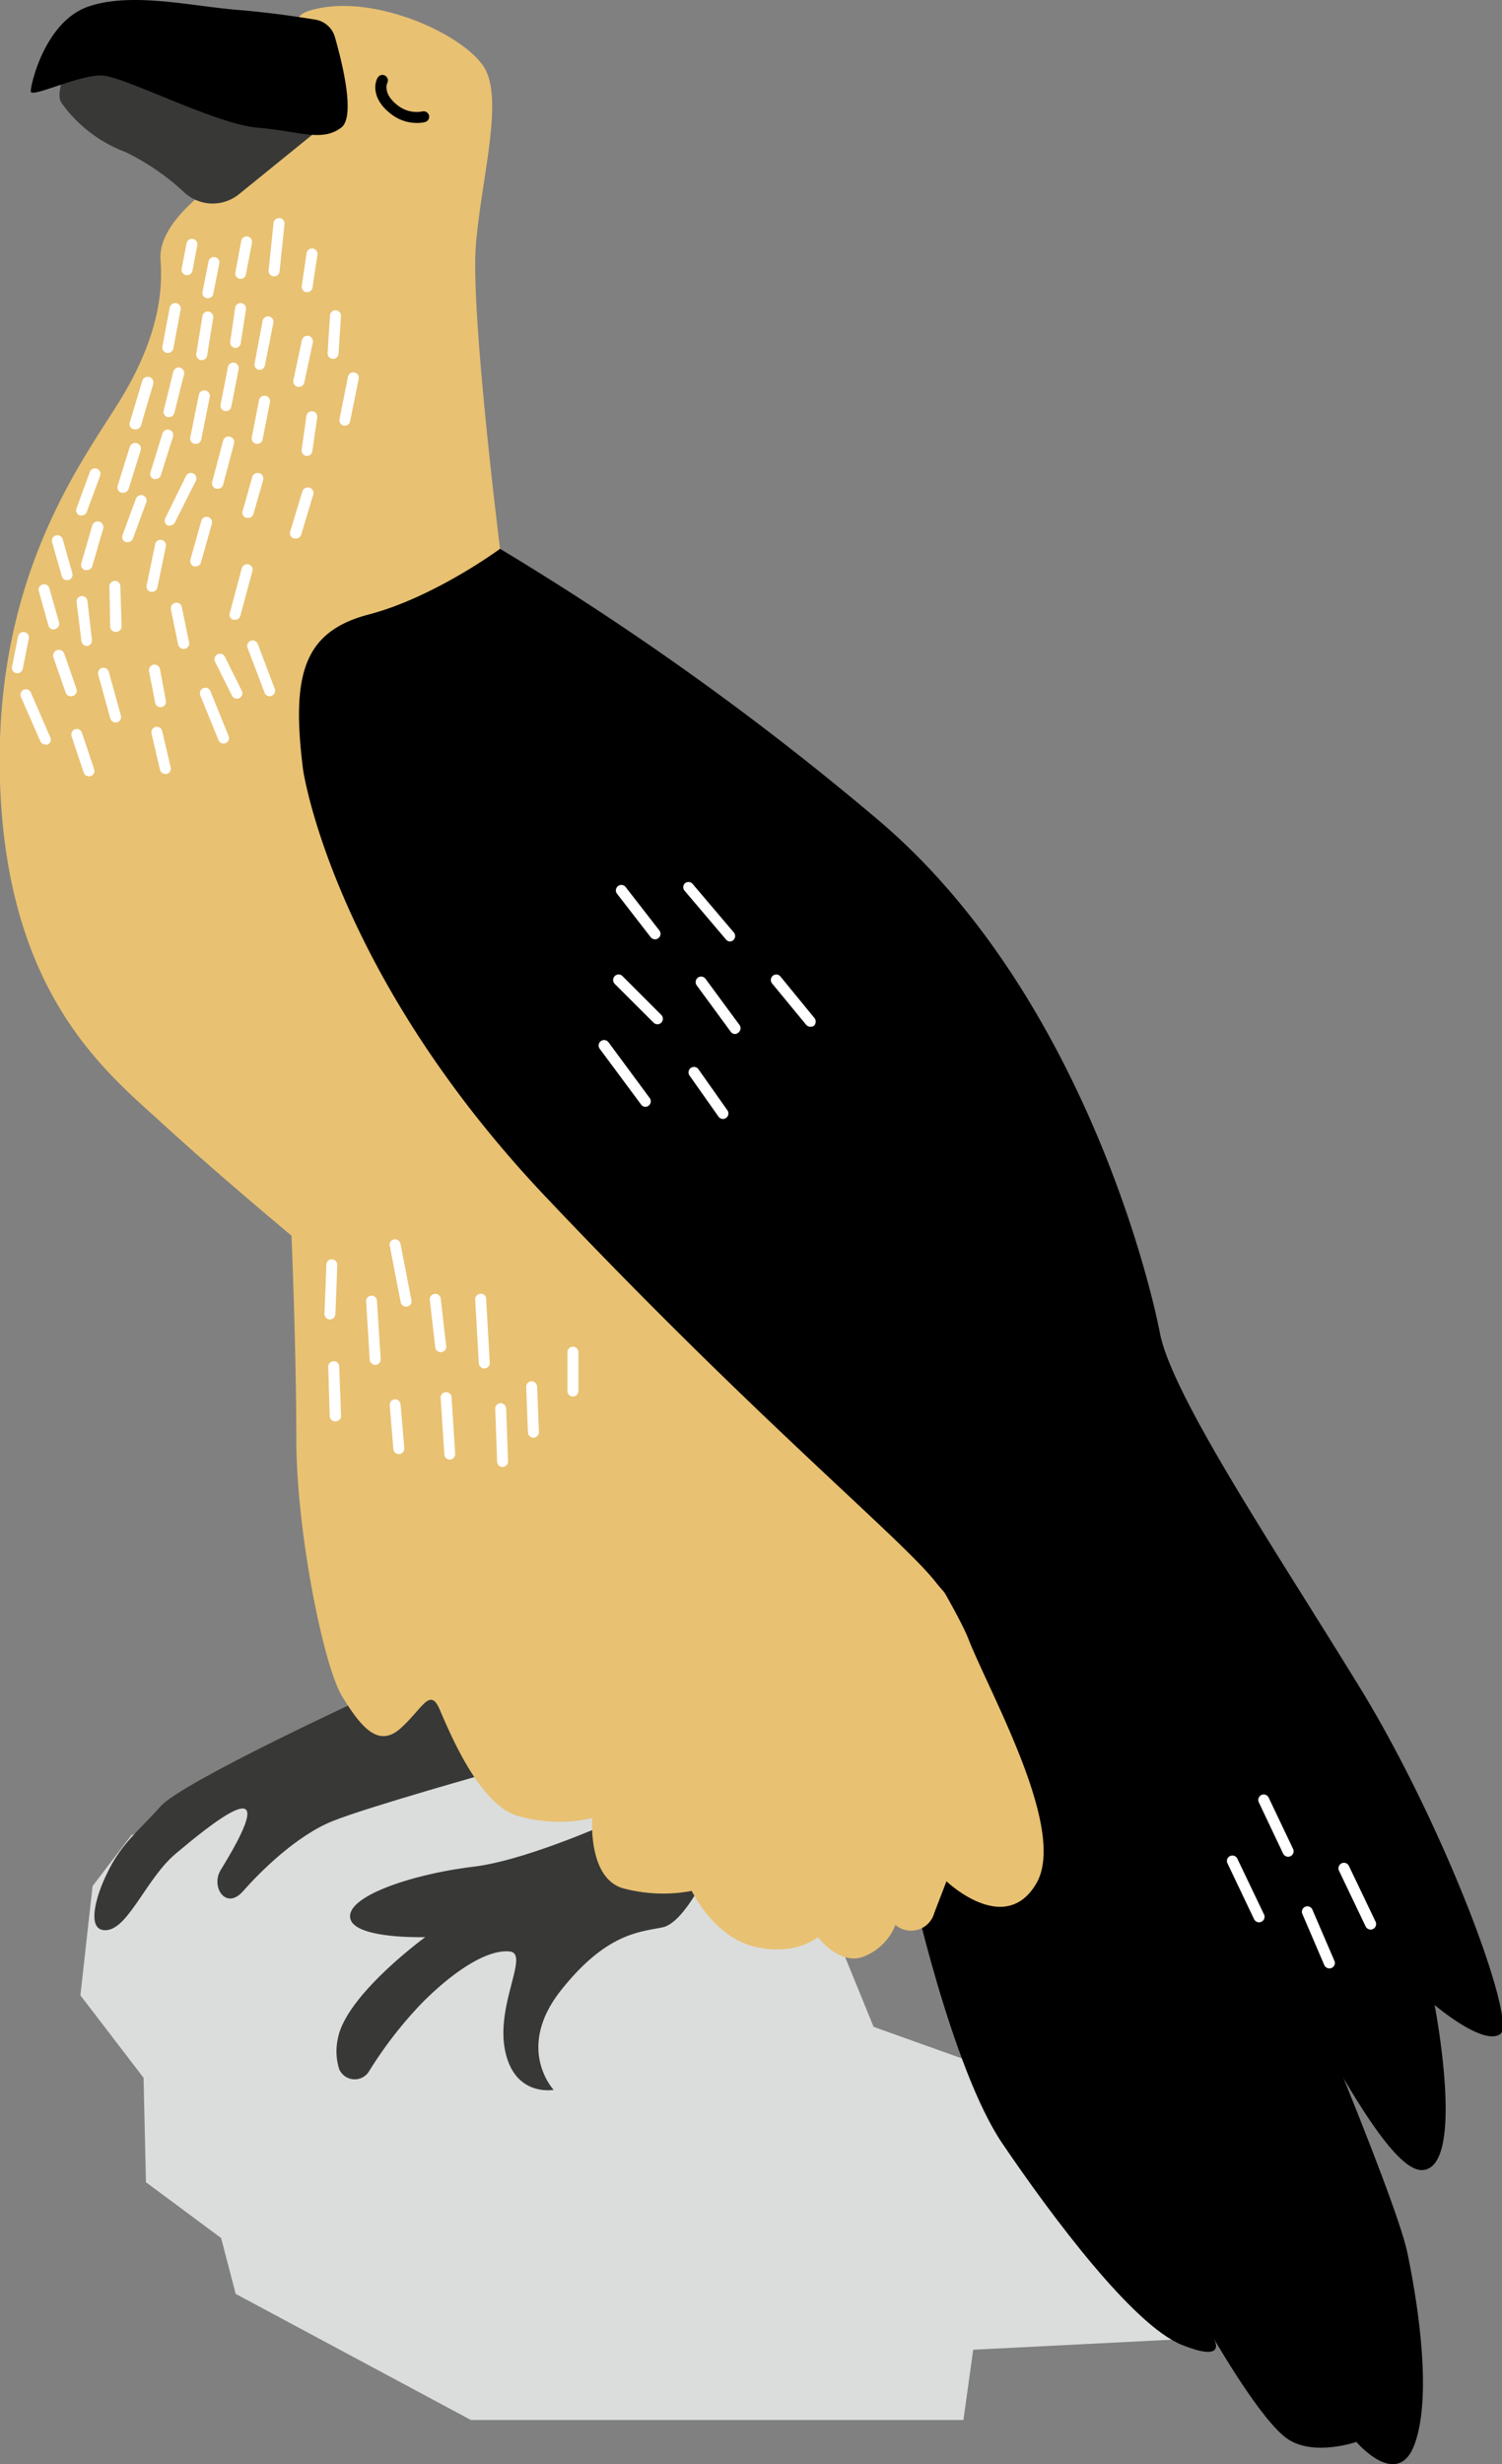<svg xmlns="http://www.w3.org/2000/svg" viewBox="0 0 137.27 225.09"><rect x="0" y="0" width="137.27" height="225.09" fill="#808080" stroke="none"/><title>Recurso 6</title><g id="Capa_2" data-name="Capa 2"><g id="Capa_1-2" data-name="Capa 1"><polygon points="12.01 167.63 8.46 172.28 7.35 182.26 13.12 189.79 13.34 199.33 20.21 204.43 21.54 209.53 43.04 221.05 88.05 221.05 88.94 214.63 110.88 213.52 95.36 190.68 79.84 185.14 75.41 174.28 61.67 149.22 12.01 167.63" style="fill:#dbdddd"/><path d="M33.51,155s-16.85,7.76-18.84,10-3.6,3.39-4.89,6.13c-1,2-2,5.39,0,5.17s3.64-4.78,6.3-7,10.42-8.75,4.12,1.46c-1,1.56.44,3.77,2,2s4.88-5.09,8.21-6.42S45,161.86,45,161.86l-.22-5.76-3.11-5.32Z" style="fill:#383837"/><path d="M58.12,165.41s-9.31,4.43-14.85,5.1S31.74,173.17,32,175.16s6.87,1.78,6.87,1.78-7.31,5.32-8,9.31A5.39,5.39,0,0,0,31,189a1.54,1.54,0,0,0,2.72.21,37.32,37.32,0,0,1,4.89-6.3c3.33-3.32,6.21-4.87,8-4.65s-1.33,4.87-.44,9.09,4.43,3.54,4.43,3.54-3.55-3.76.67-9.09,7.31-5.32,9.31-5.76,4.21-5.32,4.21-5.32Z" style="fill:#383837"/><path d="M83.17,171.62s3.77,17.29,8.43,24.16,12,16.63,16.4,18.4,2.88-.66,2.88-.66,4.44,7.76,6.87,9.31,6.21.22,6.21.22,3.77,4.43,5.32.22.45-12.19-.66-17.51-12.2-31.26-12.2-31.26L98,149.67,86.5,139.47Z"/><path d="M45.7,50.13S43,28.62,43.49,22.42,46.15,8.89,44.15,6,34.84-.2,29.52.69s.22,2.88,1.33,6-4.21,5.76-8.65,8.42-7.75,5.76-7.53,8.65-.22,6.87-3.33,12.19S-.63,51.9,0,71.41,9.79,98,14.89,102.67s11.75,10.2,11.75,10.2.44,10.42.44,18.62,2.44,20.62,4.21,23.5,3.33,4.66,5.32,2.88,2.67-3.77,3.55-1.77,3.55,8.64,7.1,9.75a13.66,13.66,0,0,0,6.87.22s-.44,5.55,2.88,6.43a14.14,14.14,0,0,0,6.21.22s2,4.22,5.76,5.1,5.77-.88,5.77-.88,2,2.66,4.21,1.77a5.16,5.16,0,0,0,2.88-2.88,2.2,2.2,0,0,0,3.55-1.11l1.11-2.88s5.32,5.1,8.2.22-4.21-17.29-6.21-22.39-19.73-32.59-19.73-32.59L33.51,64.32Z" style="fill:#e8c172"/><path d="M38.11,11.23a3.79,3.79,0,0,1-2.23-.71C34,9.17,34.17,7.68,34.52,7.09a.5.5,0,0,1,.68-.18.51.51,0,0,1,.19.68s-.48,1,1.07,2.12a2.79,2.79,0,0,0,2.14.47.51.51,0,0,1,.61.37.5.5,0,0,1-.37.6A2.91,2.91,0,0,1,38.11,11.23Z"/><path d="M45.7,50.13s-6,4.43-12,6-7.09,5.55-6,14.19c0,0,2.66,18.4,22.17,39s32.59,31.26,35.69,35.25,22.83,21.28,27.27,27.71S126,198.44,130,198.22s1.11-15.08,1.11-15.08,4.43,3.77,6,2.66-5.1-19.06-12.86-31.7S107.11,127.5,106,121.74,98.25,90,80.07,74.74A264.76,264.76,0,0,0,45.7,50.13Z"/><path d="M5.91,6.68s-.78,1.88-.33,2.66a12.6,12.6,0,0,0,5.87,4.54,21.84,21.84,0,0,1,5.44,3.74,3.82,3.82,0,0,0,4.95.12l7.4-6L28.8,9.34,12,5.9Z" style="fill:#383837"/><path d="M30.61,3.39a2.24,2.24,0,0,0-1.81-1.6c-1.58-.26-4.31-.66-7-.88C17.55.58,12.12-.75,8.13.58S2.81,7.67,2.81,8.34,7.24,6.79,9.35,6.9s10.31,4.43,14.18,4.76,5.88,1.33,7.65,0C32.5,10.67,31.3,5.81,30.61,3.39Z"/><path d="M17.11,25.13H17a.5.5,0,0,1-.4-.58l.45-2.33a.51.51,0,0,1,.58-.4.51.51,0,0,1,.4.59l-.44,2.33A.5.5,0,0,1,17.11,25.13Z" style="fill:#fff"/><path d="M19,27.24h-.1a.5.5,0,0,1-.39-.59l.55-2.77a.5.5,0,0,1,.59-.39.49.49,0,0,1,.39.59l-.55,2.77A.5.5,0,0,1,19,27.24Z" style="fill:#fff"/><path d="M22,25.47h-.09a.51.51,0,0,1-.4-.59L22.05,22a.5.5,0,0,1,.58-.4.51.51,0,0,1,.4.59l-.56,2.88A.49.49,0,0,1,22,25.47Z" style="fill:#fff"/><path d="M21.54,31.78h-.07a.51.51,0,0,1-.43-.57l.45-3.1a.5.5,0,0,1,.56-.42.49.49,0,0,1,.43.56L22,31.35A.5.5,0,0,1,21.54,31.78Z" style="fill:#fff"/><path d="M18.44,32.89h-.08a.51.51,0,0,1-.42-.58l.56-3.43a.49.49,0,0,1,.57-.42.5.5,0,0,1,.41.58l-.55,3.43A.49.49,0,0,1,18.44,32.89Z" style="fill:#fff"/><path d="M15.33,32.23h-.09a.5.5,0,0,1-.4-.58l.67-3.55a.5.5,0,1,1,1,.18l-.67,3.55A.49.49,0,0,1,15.33,32.23Z" style="fill:#fff"/><path d="M23.76,33.78h-.1a.49.49,0,0,1-.39-.59L24,29.3a.5.5,0,0,1,.59-.39.49.49,0,0,1,.39.59l-.77,3.88A.5.5,0,0,1,23.76,33.78Z" style="fill:#fff"/><path d="M20.65,37.55h-.09a.51.51,0,0,1-.4-.59l.67-3.43a.5.5,0,0,1,.58-.4.51.51,0,0,1,.4.59l-.67,3.43A.49.49,0,0,1,20.65,37.55Z" style="fill:#fff"/><path d="M15.44,38.1h-.12a.5.5,0,0,1-.36-.61l.88-3.55a.51.51,0,0,1,.61-.36.51.51,0,0,1,.37.61l-.89,3.54A.5.5,0,0,1,15.44,38.1Z" style="fill:#fff"/><path d="M17.88,40.54h-.1a.5.5,0,0,1-.39-.59l.78-3.88a.5.5,0,0,1,1,.2l-.78,3.88A.49.49,0,0,1,17.88,40.54Z" style="fill:#fff"/><path d="M23.54,40.54h-.1A.5.5,0,0,1,23,40l.67-3.44a.5.5,0,1,1,1,.19L24,40.14A.5.5,0,0,1,23.54,40.54Z" style="fill:#fff"/><path d="M19.88,44.64h-.13a.51.51,0,0,1-.36-.62l1-3.76a.5.5,0,0,1,1,.25l-1,3.77A.5.5,0,0,1,19.88,44.64Z" style="fill:#fff"/><path d="M14.22,43.76a.44.44,0,0,1-.15,0,.49.49,0,0,1-.32-.62l1.1-3.55a.51.51,0,0,1,.63-.33.5.5,0,0,1,.33.63L14.7,43.41A.5.5,0,0,1,14.22,43.76Z" style="fill:#fff"/><path d="M12.34,39.21l-.14,0a.49.49,0,0,1-.34-.62L13,34.8a.5.5,0,0,1,1,.28l-1.11,3.77A.5.5,0,0,1,12.34,39.21Z" style="fill:#fff"/><path d="M11.23,45a.39.39,0,0,1-.15,0,.5.5,0,0,1-.33-.62l1.11-3.55a.5.5,0,0,1,1,.3l-1.11,3.54A.5.5,0,0,1,11.23,45Z" style="fill:#fff"/><path d="M15.55,48a.59.59,0,0,1-.22,0,.5.5,0,0,1-.22-.68L17,43.48a.5.5,0,1,1,.9.44L16,47.69A.49.49,0,0,1,15.55,48Z" style="fill:#fff"/><path d="M22.65,47.3a.34.34,0,0,1-.14,0,.49.49,0,0,1-.34-.61l.88-3.11a.5.5,0,0,1,1,.28l-.89,3.1A.49.49,0,0,1,22.65,47.3Z" style="fill:#fff"/><path d="M17.88,51.74l-.13,0a.51.51,0,0,1-.35-.62l1-3.55a.49.49,0,0,1,.61-.34.5.5,0,0,1,.35.62l-1,3.54A.5.5,0,0,1,17.88,51.74Z" style="fill:#fff"/><path d="M7.46,47.08a.51.51,0,0,1-.17,0,.5.5,0,0,1-.3-.64l1.22-3.33a.5.5,0,0,1,.94.35L7.93,46.75A.48.48,0,0,1,7.46,47.08Z" style="fill:#fff"/><path d="M11.67,49.52l-.17,0a.5.5,0,0,1-.3-.64l1.22-3.33a.52.52,0,0,1,.65-.3.5.5,0,0,1,.29.65l-1.22,3.32A.5.5,0,0,1,11.67,49.52Z" style="fill:#fff"/><path d="M13.89,54.06h-.1a.49.49,0,0,1-.39-.59l.78-3.76a.49.49,0,0,1,.59-.39.5.5,0,0,1,.39.59l-.78,3.77A.5.5,0,0,1,13.89,54.06Z" style="fill:#fff"/><path d="M7.91,52.07l-.14,0a.49.49,0,0,1-.34-.62l1-3.44a.5.5,0,0,1,1,.28l-1,3.44A.51.51,0,0,1,7.91,52.07Z" style="fill:#fff"/><path d="M7.94,59a.51.51,0,0,1-.5-.44L7,55a.5.5,0,0,1,.44-.55.5.5,0,0,1,.55.44l.41,3.55A.51.51,0,0,1,8,59Z" style="fill:#fff"/><path d="M10.57,57.72a.49.49,0,0,1-.5-.48L10,53.58a.5.5,0,0,1,.48-.52.5.5,0,0,1,.52.49l.11,3.66a.51.51,0,0,1-.49.51Z" style="fill:#fff"/><path d="M28.08,26.69H28a.49.49,0,0,1-.42-.57l.44-3a.51.51,0,0,1,.57-.42.5.5,0,0,1,.42.57l-.45,3A.5.5,0,0,1,28.08,26.69Z" style="fill:#fff"/><path d="M25.09,25.24H25a.5.5,0,0,1-.45-.55L25,20.37a.51.51,0,0,1,.55-.45.5.5,0,0,1,.45.55l-.45,4.33A.49.49,0,0,1,25.09,25.24Z" style="fill:#fff"/><path d="M30.41,32.78h0a.5.5,0,0,1-.47-.53l.22-3.44a.5.5,0,0,1,1,.07l-.22,3.43A.5.5,0,0,1,30.41,32.78Z" style="fill:#fff"/><path d="M27.3,35.33h-.1a.51.51,0,0,1-.39-.59l.78-3.66a.5.5,0,1,1,1,.21l-.78,3.65A.49.49,0,0,1,27.3,35.33Z" style="fill:#fff"/><path d="M31.52,38.88h-.1a.5.5,0,0,1-.39-.59l.77-3.88a.5.5,0,0,1,.59-.39.49.49,0,0,1,.39.59L32,38.48A.51.51,0,0,1,31.52,38.88Z" style="fill:#fff"/><path d="M28.08,41.65H28a.5.5,0,0,1-.43-.56L28,38a.51.51,0,0,1,.56-.43.5.5,0,0,1,.43.57l-.45,3.1A.5.5,0,0,1,28.08,41.65Z" style="fill:#fff"/><path d="M27,49.19l-.14,0a.5.5,0,0,1-.34-.63l1.11-3.66a.5.5,0,0,1,1,.29l-1.11,3.66A.5.5,0,0,1,27,49.19Z" style="fill:#fff"/><path d="M21.43,56.61H21.3A.49.49,0,0,1,21,56l1.1-4.1a.52.52,0,0,1,.62-.35.5.5,0,0,1,.35.61l-1.11,4.11A.49.49,0,0,1,21.43,56.61Z" style="fill:#fff"/><path d="M14.67,64.59a.49.49,0,0,1-.49-.4l-.56-2.88a.5.5,0,1,1,1-.19L15.16,64a.51.51,0,0,1-.4.59Z" style="fill:#fff"/><path d="M16.77,59.27a.5.5,0,0,1-.49-.39l-.66-3.22a.5.5,0,0,1,1-.2l.66,3.21a.49.49,0,0,1-.38.59Z" style="fill:#fff"/><path d="M21.65,63.82a.5.5,0,0,1-.45-.28l-1.55-3.1a.5.5,0,0,1,.23-.67.49.49,0,0,1,.67.22L22.1,63.1a.51.51,0,0,1-.23.67A.54.54,0,0,1,21.65,63.82Z" style="fill:#fff"/><path d="M4.91,57.5a.49.49,0,0,1-.48-.36L3.55,54a.48.48,0,0,1,.34-.61.49.49,0,0,1,.62.34l.88,3.1a.49.49,0,0,1-.34.62A.34.34,0,0,1,4.91,57.5Z" style="fill:#fff"/><path d="M6.46,63.6A.5.5,0,0,1,6,63.26L4.88,60.05a.5.5,0,0,1,1-.33l1.11,3.21a.51.51,0,0,1-.48.67Z" style="fill:#fff"/><path d="M10.57,66a.52.52,0,0,1-.49-.37l-1.1-4a.5.5,0,0,1,.34-.62.52.52,0,0,1,.62.35l1.11,4a.51.51,0,0,1-.35.62Z" style="fill:#fff"/><path d="M6.13,53a.5.5,0,0,1-.48-.37l-.89-3.1a.51.51,0,0,1,.35-.62.5.5,0,0,1,.62.34l.88,3.11a.5.5,0,0,1-.34.62Z" style="fill:#fff"/><path d="M20.43,67.92a.5.5,0,0,1-.46-.31l-1.67-4.1a.51.51,0,0,1,.28-.65.49.49,0,0,1,.65.27l1.66,4.1a.49.49,0,0,1-.27.65A.43.43,0,0,1,20.43,67.92Z" style="fill:#fff"/><path d="M24.64,63.6a.49.49,0,0,1-.46-.33l-1.56-4.1a.51.51,0,0,1,.3-.64.5.5,0,0,1,.64.29l1.55,4.1a.49.49,0,0,1-.29.64A.39.39,0,0,1,24.64,63.6Z" style="fill:#fff"/><path d="M15.11,70.69a.5.5,0,0,1-.49-.39L13.85,67a.49.49,0,0,1,.37-.6.5.5,0,0,1,.6.37l.78,3.33a.5.5,0,0,1-.38.6Z" style="fill:#fff"/><path d="M4.14,68a.49.49,0,0,1-.46-.3L1.9,63.63A.51.51,0,0,1,2.17,63a.5.5,0,0,1,.65.26l1.78,4.1a.5.5,0,0,1-.26.66A.51.51,0,0,1,4.14,68Z" style="fill:#fff"/><path d="M8.13,70.91a.5.5,0,0,1-.48-.34L6.54,67.25a.52.52,0,0,1,.32-.64.5.5,0,0,1,.63.32L8.6,70.25a.5.5,0,0,1-.31.64A.47.47,0,0,1,8.13,70.91Z" style="fill:#fff"/><path d="M1.59,61.49h-.1a.49.49,0,0,1-.39-.59l.55-2.77a.5.5,0,0,1,.59-.39.49.49,0,0,1,.39.59l-.55,2.77A.5.5,0,0,1,1.59,61.49Z" style="fill:#fff"/><path d="M30.13,120.52h0a.5.5,0,0,1-.48-.52c.06-1.38.17-4.09.17-4.47a.5.5,0,0,1,.5-.5.5.5,0,0,1,.5.5c0,.5-.16,4.35-.17,4.51A.5.5,0,0,1,30.13,120.52Z" style="fill:#fff"/><path d="M34.29,124.67a.49.49,0,0,1-.5-.46l-.33-5.33a.5.5,0,0,1,.46-.53.49.49,0,0,1,.53.47l.34,5.32a.5.5,0,0,1-.47.53Z" style="fill:#fff"/><path d="M30.63,129.83a.5.5,0,0,1-.5-.48L30,124.86a.5.5,0,0,1,.48-.52.49.49,0,0,1,.52.48l.17,4.49a.5.5,0,0,1-.48.52Z" style="fill:#fff"/><path d="M36.45,132.82a.5.5,0,0,1-.5-.46l-.33-4a.5.5,0,0,1,.46-.54.51.51,0,0,1,.53.46l.34,4a.51.51,0,0,1-.46.54Z" style="fill:#fff"/><path d="M40.27,123.51a.49.49,0,0,1-.49-.44l-.5-4.33a.5.5,0,1,1,1-.11l.5,4.32a.51.51,0,0,1-.44.56Z" style="fill:#fff"/><path d="M44.26,125a.51.51,0,0,1-.5-.47l-.33-5.83a.5.5,0,0,1,.47-.52.47.47,0,0,1,.53.47l.33,5.82a.5.5,0,0,1-.47.53Z" style="fill:#fff"/><path d="M41.1,133.32a.49.49,0,0,1-.49-.47l-.34-5.15a.5.5,0,0,1,1-.07l.33,5.16a.5.5,0,0,1-.46.53Z" style="fill:#fff"/><path d="M37.11,119.35a.5.5,0,0,1-.49-.4l-1-5.16a.48.48,0,0,1,.39-.58.51.51,0,0,1,.59.39l1,5.16a.48.48,0,0,1-.39.58Z" style="fill:#fff"/><path d="M48.75,131.32a.5.5,0,0,1-.5-.48l-.16-4.15a.5.5,0,0,1,.48-.52.52.52,0,0,1,.52.48l.16,4.15a.5.5,0,0,1-.48.52Z" style="fill:#fff"/><path d="M45.93,134a.51.51,0,0,1-.5-.49l-.17-4.82a.5.5,0,0,1,.48-.52.52.52,0,0,1,.52.49l.17,4.82a.52.52,0,0,1-.49.52Z" style="fill:#fff"/><path d="M52.36,127.56a.5.5,0,0,1-.5-.5v-3.55a.5.5,0,0,1,.5-.5.5.5,0,0,1,.5.5v3.55A.51.51,0,0,1,52.36,127.56Z" style="fill:#fff"/><path d="M59,101.1a.49.49,0,0,1-.41-.21L54.81,95.8a.5.5,0,0,1,.8-.6l3.77,5.1a.5.5,0,0,1-.11.7A.53.53,0,0,1,59,101.1Z" style="fill:#fff"/><path d="M60.09,93.56a.51.51,0,0,1-.36-.15l-3.55-3.54a.51.51,0,0,1,0-.71.5.5,0,0,1,.71,0l3.55,3.55a.5.5,0,0,1-.35.85Z" style="fill:#fff"/><path d="M66.07,102.21a.52.52,0,0,1-.41-.22L63,98.22a.5.5,0,0,1,.82-.57l2.66,3.77a.49.49,0,0,1-.12.69A.46.46,0,0,1,66.07,102.21Z" style="fill:#fff"/><path d="M67.18,94.45a.49.49,0,0,1-.4-.21L63.67,90a.51.51,0,0,1,.11-.7.5.5,0,0,1,.7.11l3.1,4.21a.5.5,0,0,1-.1.7A.49.49,0,0,1,67.18,94.45Z" style="fill:#fff"/><path d="M66.74,86a.49.49,0,0,1-.38-.17l-3.77-4.44a.49.49,0,0,1,0-.7.5.5,0,0,1,.71.05l3.77,4.44a.5.5,0,0,1-.38.82Z" style="fill:#fff"/><path d="M74.05,93.78a.48.48,0,0,1-.38-.18l-3.11-3.77a.5.5,0,0,1,.07-.7.49.49,0,0,1,.7.07L74.44,93a.52.52,0,0,1-.07.71A.54.54,0,0,1,74.05,93.78Z" style="fill:#fff"/><path d="M59.86,85.8a.52.52,0,0,1-.39-.19l-3.1-4a.5.5,0,0,1,.78-.62l3.11,4a.49.49,0,0,1-.09.7A.45.45,0,0,1,59.86,85.8Z" style="fill:#fff"/><path d="M115.07,175.59a.52.52,0,0,1-.46-.29l-2.43-5.1a.49.49,0,0,1,.23-.66.5.5,0,0,1,.67.23l2.44,5.1a.5.5,0,0,1-.24.67A.54.54,0,0,1,115.07,175.59Z" style="fill:#fff"/><path d="M117.73,169.6a.51.51,0,0,1-.46-.28l-2.21-4.66a.5.5,0,1,1,.9-.43l2.22,4.66a.5.5,0,0,1-.24.66A.41.41,0,0,1,117.73,169.6Z" style="fill:#fff"/><path d="M125.26,176.25a.5.5,0,0,1-.45-.28l-2.44-5.1a.51.51,0,0,1,.24-.67.5.5,0,0,1,.67.24l2.44,5.1a.5.5,0,0,1-.24.66A.42.42,0,0,1,125.26,176.25Z" style="fill:#fff"/><path d="M121.49,179.8a.51.51,0,0,1-.46-.3l-2-4.66a.5.5,0,1,1,.92-.39l2,4.65a.49.49,0,0,1-.26.66A.45.45,0,0,1,121.49,179.8Z" style="fill:#fff"/></g></g></svg>